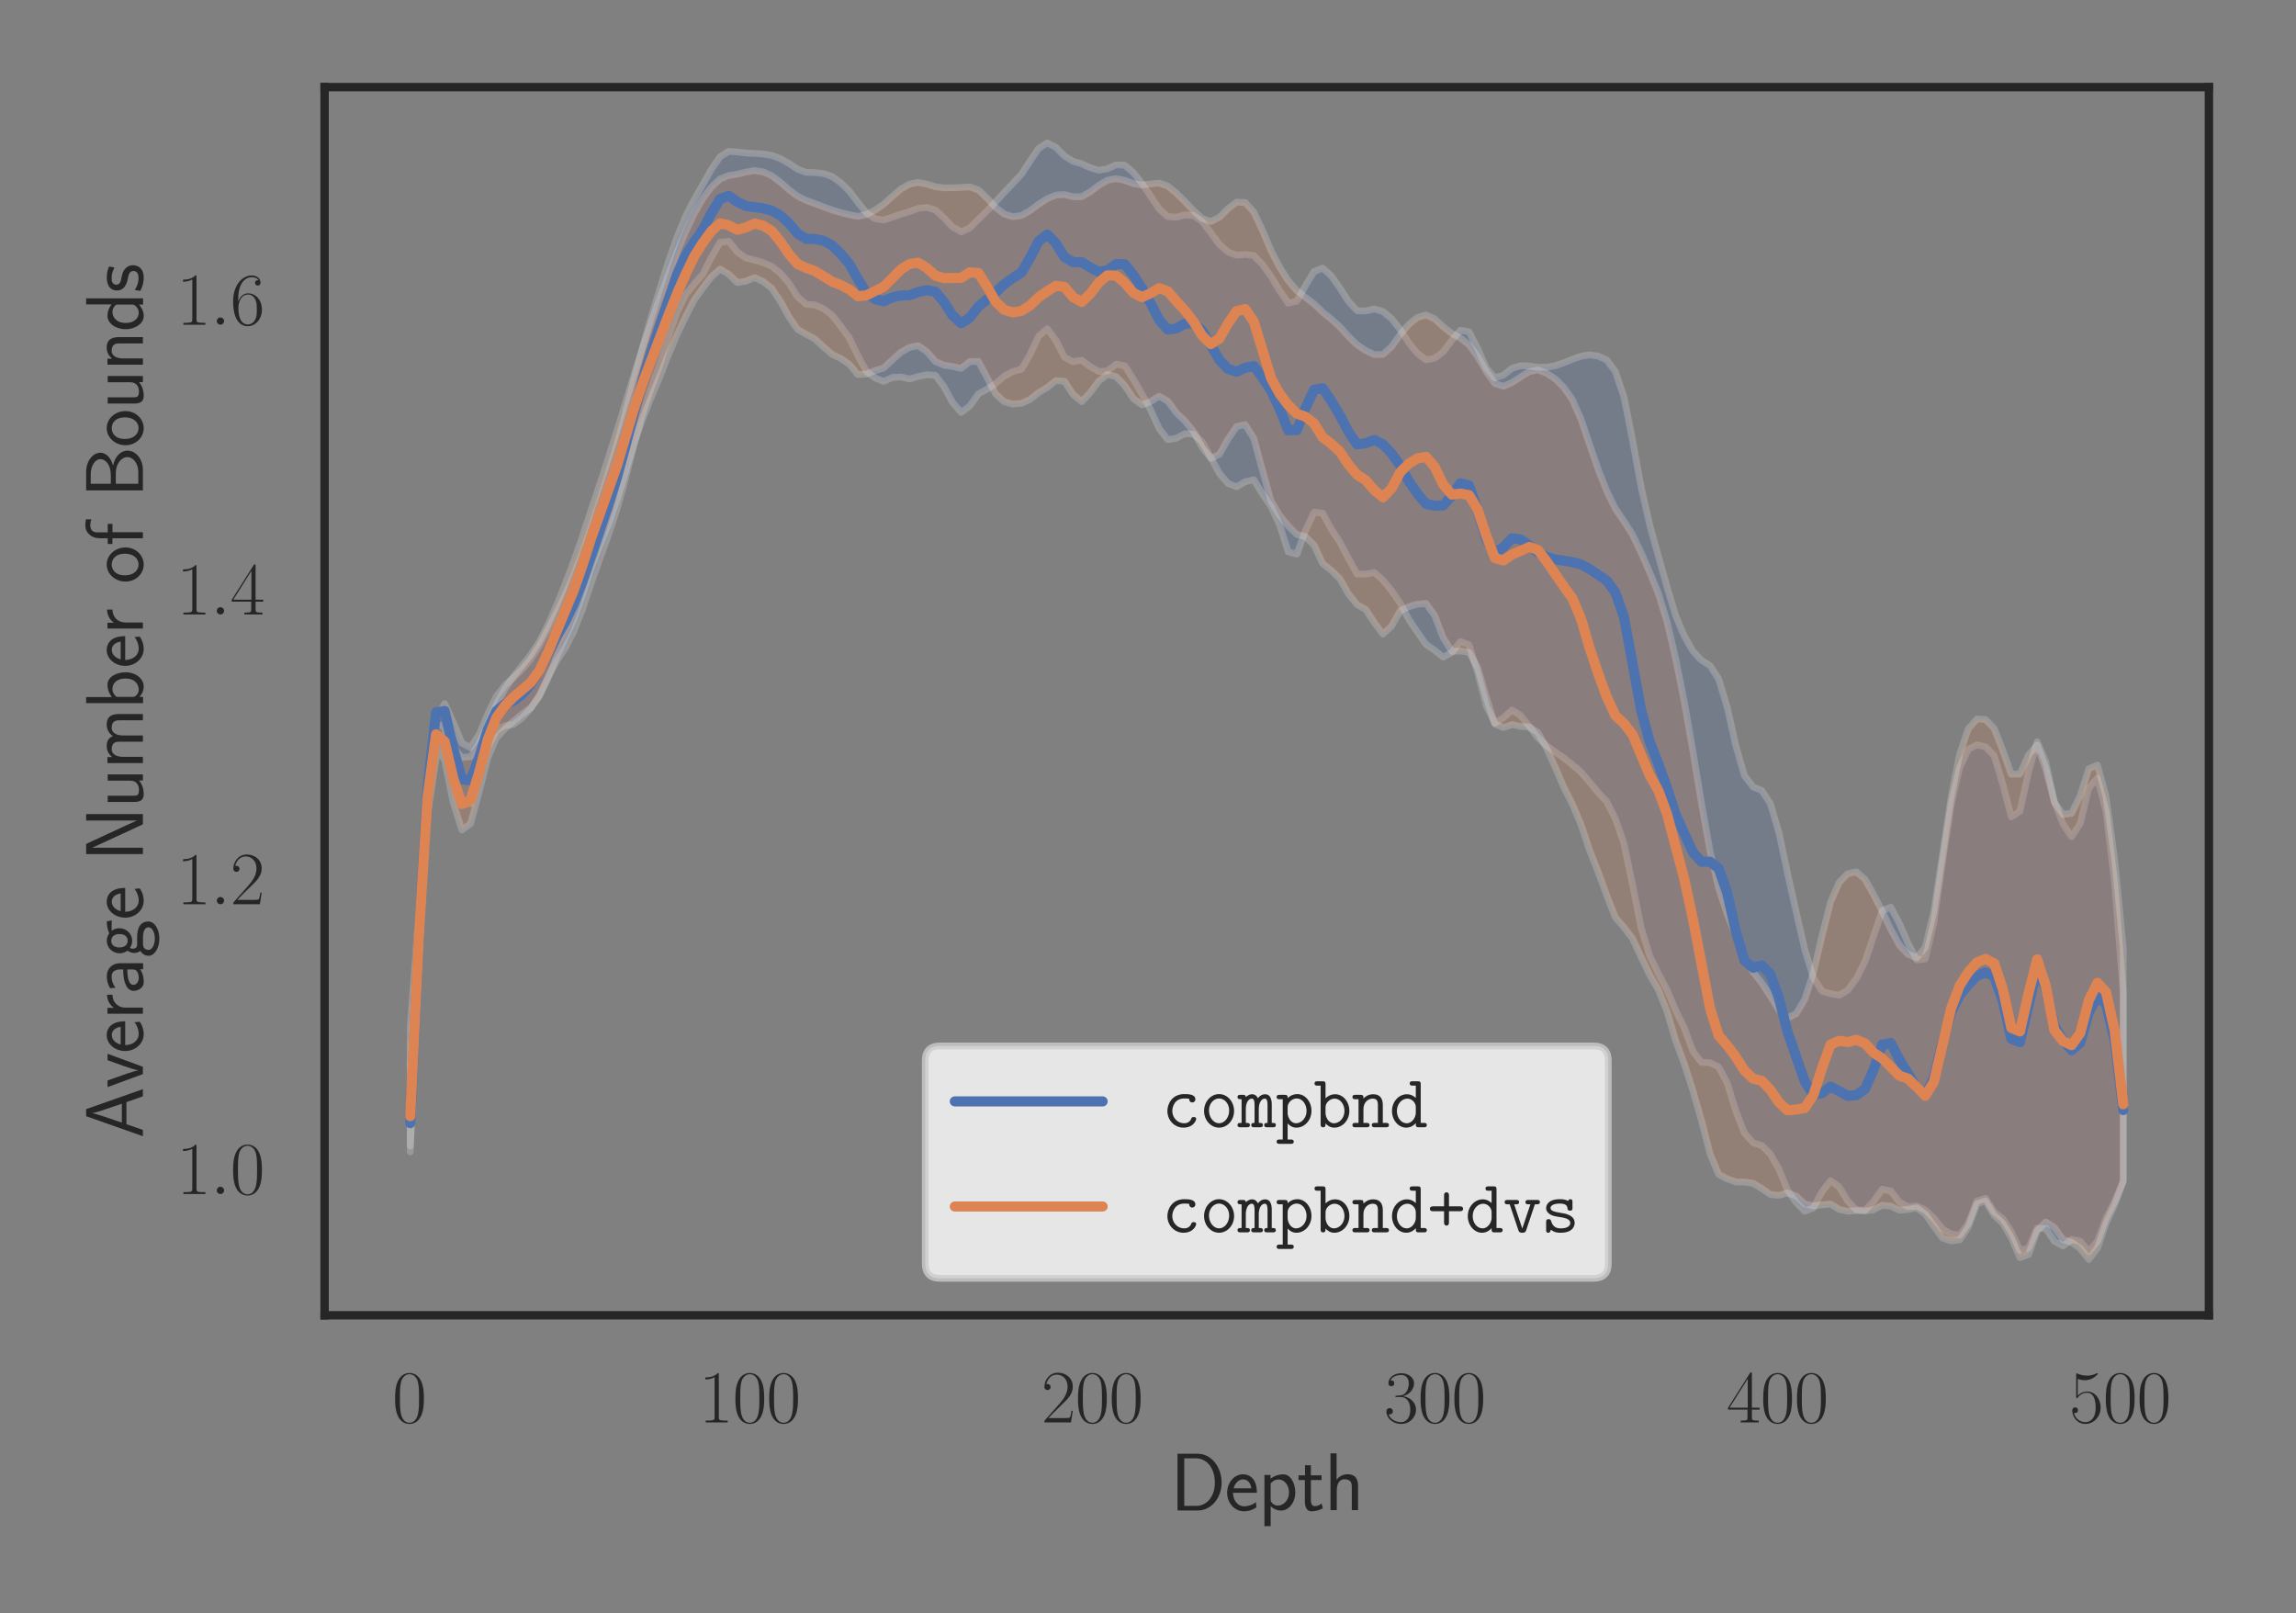 <?xml version="1.0" encoding="utf-8" standalone="no"?>
<!DOCTYPE svg PUBLIC "-//W3C//DTD SVG 1.1//EN"
  "http://www.w3.org/Graphics/SVG/1.1/DTD/svg11.dtd">
<svg xmlns:xlink="http://www.w3.org/1999/xlink" width="512.448pt" height="360pt" viewBox="0 0 512.448 360" xmlns="http://www.w3.org/2000/svg" version="1.1">
 <rect x="0" y="0" width="512.448" height="360" fill="#808080" stroke="none"/>
 <defs>
  <style type="text/css">*{stroke-linejoin: round; stroke-linecap: butt}</style>
 </defs>
 <g id="figure_1">
  <g id="patch_1">
   <path d="M 0 360 
L 512.448 360 
L 512.448 0 
L 0 0 
L 0 360 
z
" style="fill: none"/>
  </g>
  <g id="axes_1">
   <g id="patch_2">
    <path d="M 72.448 293.507 
L 493.008 293.507 
L 493.008 19.44 
L 72.448 19.44 
L 72.448 293.507 
z
" style="fill: none"/>
   </g>
   <g id="matplotlib.axis_1">
    <g id="xtick_1">
     <g id="text_1">
      <!-- $\mathdefault{0}$ -->
      <g style="fill: #262626" transform="translate(87.541 317.422) scale(0.165 -0.165)">
       <defs>
        <path id="CMR17-30" d="M 2688 2025 
C 2688 2416 2682 3080 2413 3591 
C 2176 4039 1798 4198 1466 4198 
C 1158 4198 768 4058 525 3597 
C 269 3118 243 2524 243 2025 
C 243 1661 250 1106 448 619 
C 723 -39 1216 -128 1466 -128 
C 1760 -128 2208 -7 2470 600 
C 2662 1042 2688 1559 2688 2025 
z
M 1466 -26 
C 1056 -26 813 325 723 812 
C 653 1188 653 1738 653 2096 
C 653 2588 653 2997 736 3387 
C 858 3929 1216 4096 1466 4096 
C 1728 4096 2067 3923 2189 3400 
C 2272 3036 2278 2607 2278 2096 
C 2278 1680 2278 1169 2202 792 
C 2067 95 1690 -26 1466 -26 
z
" transform="scale(0.016)"/>
       </defs>
       <use xlink:href="#CMR17-30" transform="scale(0.996)"/>
      </g>
     </g>
    </g>
    <g id="xtick_2">
     <g id="text_2">
      <!-- $\mathdefault{100}$ -->
      <g style="fill: #262626" transform="translate(155.958 317.422) scale(0.165 -0.165)">
       <defs>
        <path id="CMR17-31" d="M 1702 4058 
C 1702 4192 1696 4192 1606 4192 
C 1357 3916 979 3827 621 3827 
C 602 3827 570 3827 563 3808 
C 557 3795 557 3782 557 3648 
C 755 3648 1088 3686 1344 3839 
L 1344 461 
C 1344 236 1331 160 781 160 
L 589 160 
L 589 0 
C 896 0 1216 0 1523 0 
C 1830 0 2150 0 2458 0 
L 2458 160 
L 2266 160 
C 1715 160 1702 230 1702 458 
L 1702 4058 
z
" transform="scale(0.016)"/>
       </defs>
       <use xlink:href="#CMR17-31" transform="scale(0.996)"/>
       <use xlink:href="#CMR17-30" transform="translate(45.69 0) scale(0.996)"/>
       <use xlink:href="#CMR17-30" transform="translate(91.381 0) scale(0.996)"/>
      </g>
     </g>
    </g>
    <g id="xtick_3">
     <g id="text_3">
      <!-- $\mathdefault{200}$ -->
      <g style="fill: #262626" transform="translate(232.423 317.422) scale(0.165 -0.165)">
       <defs>
        <path id="CMR17-32" d="M 2669 989 
L 2554 989 
C 2490 536 2438 459 2413 420 
C 2381 369 1920 369 1830 369 
L 602 369 
C 832 619 1280 1072 1824 1597 
C 2214 1967 2669 2402 2669 3035 
C 2669 3790 2067 4224 1395 4224 
C 691 4224 262 3604 262 3030 
C 262 2780 448 2748 525 2748 
C 589 2748 781 2787 781 3010 
C 781 3207 614 3264 525 3264 
C 486 3264 448 3258 422 3245 
C 544 3790 915 4058 1306 4058 
C 1862 4058 2227 3617 2227 3035 
C 2227 2479 1901 2000 1536 1584 
L 262 146 
L 262 0 
L 2515 0 
L 2669 989 
z
" transform="scale(0.016)"/>
       </defs>
       <use xlink:href="#CMR17-32" transform="scale(0.996)"/>
       <use xlink:href="#CMR17-30" transform="translate(45.69 0) scale(0.996)"/>
       <use xlink:href="#CMR17-30" transform="translate(91.381 0) scale(0.996)"/>
      </g>
     </g>
    </g>
    <g id="xtick_4">
     <g id="text_4">
      <!-- $\mathdefault{300}$ -->
      <g style="fill: #262626" transform="translate(308.889 317.422) scale(0.165 -0.165)">
       <defs>
        <path id="CMR17-33" d="M 1414 2157 
C 1984 2157 2234 1662 2234 1090 
C 2234 320 1824 25 1453 25 
C 1114 25 563 194 390 693 
C 422 680 454 680 486 680 
C 640 680 755 782 755 948 
C 755 1133 614 1216 486 1216 
C 378 1216 211 1165 211 926 
C 211 335 787 -128 1466 -128 
C 2176 -128 2720 430 2720 1085 
C 2720 1707 2208 2157 1600 2227 
C 2086 2328 2554 2756 2554 3329 
C 2554 3820 2048 4179 1472 4179 
C 890 4179 378 3829 378 3329 
C 378 3110 544 3072 627 3072 
C 762 3072 877 3155 877 3321 
C 877 3486 762 3569 627 3569 
C 602 3569 570 3569 544 3557 
C 730 3959 1235 4032 1459 4032 
C 1683 4032 2106 3925 2106 3320 
C 2106 3143 2080 2828 1862 2550 
C 1670 2304 1453 2304 1242 2284 
C 1210 2284 1062 2269 1037 2269 
C 992 2263 966 2257 966 2208 
C 966 2163 973 2157 1101 2157 
L 1414 2157 
z
" transform="scale(0.016)"/>
       </defs>
       <use xlink:href="#CMR17-33" transform="scale(0.996)"/>
       <use xlink:href="#CMR17-30" transform="translate(45.69 0) scale(0.996)"/>
       <use xlink:href="#CMR17-30" transform="translate(91.381 0) scale(0.996)"/>
      </g>
     </g>
    </g>
    <g id="xtick_5">
     <g id="text_5">
      <!-- $\mathdefault{400}$ -->
      <g style="fill: #262626" transform="translate(385.354 317.422) scale(0.165 -0.165)">
       <defs>
        <path id="CMR17-34" d="M 2150 4122 
C 2150 4256 2144 4256 2029 4256 
L 128 1254 
L 128 1088 
L 1779 1088 
L 1779 457 
C 1779 224 1766 160 1318 160 
L 1197 160 
L 1197 0 
C 1402 0 1747 0 1965 0 
C 2182 0 2528 0 2733 0 
L 2733 160 
L 2611 160 
C 2163 160 2150 224 2150 457 
L 2150 1088 
L 2803 1088 
L 2803 1254 
L 2150 1254 
L 2150 4122 
z
M 1798 3703 
L 1798 1254 
L 256 1254 
L 1798 3703 
z
" transform="scale(0.016)"/>
       </defs>
       <use xlink:href="#CMR17-34" transform="scale(0.996)"/>
       <use xlink:href="#CMR17-30" transform="translate(45.69 0) scale(0.996)"/>
       <use xlink:href="#CMR17-30" transform="translate(91.381 0) scale(0.996)"/>
      </g>
     </g>
    </g>
    <g id="xtick_6">
     <g id="text_6">
      <!-- $\mathdefault{500}$ -->
      <g style="fill: #262626" transform="translate(461.82 317.422) scale(0.165 -0.165)">
       <defs>
        <path id="CMR17-35" d="M 730 3692 
C 794 3666 1056 3584 1325 3584 
C 1920 3584 2246 3911 2432 4100 
C 2432 4157 2432 4192 2394 4192 
C 2387 4192 2374 4192 2323 4163 
C 2099 4058 1837 3973 1517 3973 
C 1325 3973 1037 3999 723 4139 
C 653 4171 640 4171 634 4171 
C 602 4171 595 4164 595 4037 
L 595 2203 
C 595 2089 595 2057 659 2057 
C 691 2057 704 2070 736 2114 
C 941 2401 1222 2522 1542 2522 
C 1766 2522 2246 2382 2246 1289 
C 2246 1085 2246 715 2054 421 
C 1894 159 1645 25 1370 25 
C 947 25 518 320 403 814 
C 429 807 480 795 506 795 
C 589 795 749 840 749 1038 
C 749 1210 627 1280 506 1280 
C 358 1280 262 1190 262 1011 
C 262 454 704 -128 1382 -128 
C 2042 -128 2669 440 2669 1264 
C 2669 2030 2170 2624 1549 2624 
C 1222 2624 947 2503 730 2274 
L 730 3692 
z
" transform="scale(0.016)"/>
       </defs>
       <use xlink:href="#CMR17-35" transform="scale(0.996)"/>
       <use xlink:href="#CMR17-30" transform="translate(45.69 0) scale(0.996)"/>
       <use xlink:href="#CMR17-30" transform="translate(91.381 0) scale(0.996)"/>
      </g>
     </g>
    </g>
    <g id="text_7">
     <!-- Depth -->
     <g style="fill: #262626" transform="translate(261.18 337.072) scale(0.18 -0.18)">
      <defs>
       <path id="CMSS17-44" d="M 570 4416 
L 570 0 
L 2144 0 
C 3194 0 4000 980 4000 2170 
C 4000 3398 3194 4416 2144 4416 
L 570 4416 
z
M 1094 357 
L 1094 4059 
L 2003 4059 
C 2861 4059 3475 3277 3475 2170 
C 3475 1107 2867 357 2003 357 
L 1094 357 
z
" transform="scale(0.016)"/>
       <path id="CMSS17-65" d="M 2502 1377 
C 2502 1590 2490 2003 2285 2345 
C 2061 2713 1696 2816 1421 2816 
C 755 2816 192 2188 192 1375 
C 192 582 774 -64 1510 -64 
C 1798 -64 2150 19 2470 248 
C 2470 274 2458 414 2451 420 
C 2451 433 2432 630 2432 656 
C 2125 407 1773 325 1517 325 
C 1107 325 666 667 646 1377 
L 2502 1377 
z
M 698 1728 
C 781 2084 1062 2421 1421 2421 
C 1517 2421 1965 2421 2080 1728 
L 698 1728 
z
" transform="scale(0.016)"/>
       <path id="CMSS17-70" d="M 966 333 
C 1178 129 1466 -5 1773 -5 
C 2368 -5 2880 603 2880 1412 
C 2880 2159 2496 2816 1946 2816 
C 1626 2816 1242 2702 954 2472 
L 954 2765 
L 480 2765 
L 480 -1216 
L 966 -1216 
L 966 333 
z
M 966 2100 
C 1018 2176 1235 2415 1587 2415 
C 2035 2415 2394 1960 2394 1412 
C 2394 787 1958 384 1530 384 
C 1402 384 1267 415 1139 523 
C 966 674 966 768 966 857 
L 966 2100 
z
" transform="scale(0.016)"/>
       <path id="CMSS17-74" d="M 1069 2368 
L 1901 2368 
L 1901 2737 
L 1069 2737 
L 1069 3520 
L 614 3520 
L 614 2737 
L 109 2737 
L 109 2368 
L 602 2368 
L 602 749 
C 602 384 685 -64 1107 -64 
C 1427 -64 1722 25 2003 172 
L 1901 548 
C 1747 414 1562 337 1363 337 
C 1082 337 1069 696 1069 856 
L 1069 2368 
z
" transform="scale(0.016)"/>
       <path id="CMSS17-68" d="M 2618 1891 
C 2618 2292 2522 2820 1798 2820 
C 1395 2820 1133 2623 947 2407 
L 947 4448 
L 474 4448 
L 474 32 
L 960 32 
L 960 1573 
C 960 1973 1114 2432 1549 2432 
C 2112 2432 2131 2056 2131 1839 
L 2131 32 
L 2618 32 
L 2618 1891 
z
" transform="scale(0.016)"/>
      </defs>
      <use xlink:href="#CMSS17-44" transform="scale(0.996)"/>
      <use xlink:href="#CMSS17-65" transform="translate(67.543 0) scale(0.996)"/>
      <use xlink:href="#CMSS17-70" transform="translate(109.182 0) scale(0.996)"/>
      <use xlink:href="#CMSS17-74" transform="translate(157.387 0) scale(0.996)"/>
      <use xlink:href="#CMSS17-68" transform="translate(191.218 0) scale(0.996)"/>
     </g>
    </g>
   </g>
   <g id="matplotlib.axis_2">
    <g id="ytick_1">
     <g id="text_8">
      <!-- $\mathdefault{1.0}$ -->
      <g style="fill: #262626" transform="translate(39.381 266.449) scale(0.165 -0.165)">
       <defs>
        <path id="CMMI12-3a" d="M 1178 307 
C 1178 492 1024 619 870 619 
C 685 619 557 466 557 313 
C 557 128 710 0 864 0 
C 1050 0 1178 153 1178 307 
z
" transform="scale(0.016)"/>
       </defs>
       <use xlink:href="#CMR17-31" transform="scale(0.996)"/>
       <use xlink:href="#CMMI12-3a" transform="translate(45.69 0) scale(0.996)"/>
       <use xlink:href="#CMR17-30" transform="translate(72.788 0) scale(0.996)"/>
      </g>
     </g>
    </g>
    <g id="ytick_2">
     <g id="text_9">
      <!-- $\mathdefault{1.2}$ -->
      <g style="fill: #262626" transform="translate(39.381 201.786) scale(0.165 -0.165)">
       <use xlink:href="#CMR17-31" transform="scale(0.996)"/>
       <use xlink:href="#CMMI12-3a" transform="translate(45.69 0) scale(0.996)"/>
       <use xlink:href="#CMR17-32" transform="translate(72.788 0) scale(0.996)"/>
      </g>
     </g>
    </g>
    <g id="ytick_3">
     <g id="text_10">
      <!-- $\mathdefault{1.4}$ -->
      <g style="fill: #262626" transform="translate(39.381 137.123) scale(0.165 -0.165)">
       <use xlink:href="#CMR17-31" transform="scale(0.996)"/>
       <use xlink:href="#CMMI12-3a" transform="translate(45.69 0) scale(0.996)"/>
       <use xlink:href="#CMR17-34" transform="translate(72.788 0) scale(0.996)"/>
      </g>
     </g>
    </g>
    <g id="ytick_4">
     <g id="text_11">
      <!-- $\mathdefault{1.6}$ -->
      <g style="fill: #262626" transform="translate(39.381 72.461) scale(0.165 -0.165)">
       <defs>
        <path id="CMR17-36" d="M 678 2176 
C 678 3690 1395 4032 1811 4032 
C 1946 4032 2272 4009 2400 3776 
C 2298 3776 2106 3776 2106 3553 
C 2106 3381 2246 3323 2336 3323 
C 2394 3323 2566 3348 2566 3560 
C 2566 3954 2246 4179 1805 4179 
C 1043 4179 243 3390 243 1984 
C 243 253 966 -128 1478 -128 
C 2099 -128 2688 427 2688 1283 
C 2688 2081 2170 2662 1517 2662 
C 1126 2662 838 2407 678 1960 
L 678 2176 
z
M 1478 25 
C 691 25 691 1200 691 1436 
C 691 1896 909 2560 1504 2560 
C 1613 2560 1926 2560 2138 2120 
C 2253 1870 2253 1609 2253 1289 
C 2253 944 2253 690 2118 434 
C 1978 171 1773 25 1478 25 
z
" transform="scale(0.016)"/>
       </defs>
       <use xlink:href="#CMR17-31" transform="scale(0.996)"/>
       <use xlink:href="#CMMI12-3a" transform="translate(45.69 0) scale(0.996)"/>
       <use xlink:href="#CMR17-36" transform="translate(72.788 0) scale(0.996)"/>
      </g>
     </g>
    </g>
    <g id="text_12">
     <!-- Average Number of Bounds -->
     <g style="fill: #262626" transform="translate(31.893 254.023) rotate(-90) scale(0.18 -0.18)">
      <defs>
       <path id="CMSS17-41" d="M 2272 4416 
L 1722 4416 
L 166 0 
L 653 0 
L 1101 1280 
L 2816 1280 
L 3270 0 
L 3827 0 
L 2272 4416 
z
M 2694 1637 
L 1222 1637 
C 1530 2528 1914 3638 1958 3925 
L 1965 3925 
C 2010 3663 2138 3281 2246 2956 
L 2694 1637 
z
" transform="scale(0.016)"/>
       <path id="CMSS17-76" d="M 2675 2752 
L 2176 2752 
L 1747 1556 
C 1613 1165 1421 627 1389 352 
L 1382 352 
C 1370 468 1318 634 1286 749 
C 1248 890 1197 1056 1158 1172 
L 595 2752 
L 83 2752 
L 1094 0 
L 1664 0 
L 2675 2752 
z
" transform="scale(0.016)"/>
       <path id="CMSS17-72" d="M 954 1363 
C 954 1965 1395 2368 1958 2368 
L 1958 2789 
C 1549 2789 1165 2585 934 2253 
L 934 2758 
L 480 2758 
L 480 0 
L 954 0 
L 954 1363 
z
" transform="scale(0.016)"/>
       <path id="CMSS17-61" d="M 2406 1791 
C 2406 2392 1978 2808 1402 2808 
C 1120 2808 813 2757 461 2553 
L 499 2135 
C 659 2248 934 2432 1395 2432 
C 1722 2432 1920 2180 1920 1782 
L 1920 1536 
C 896 1536 256 1238 256 726 
C 256 461 416 -64 947 -64 
C 1043 -64 1562 -64 1933 217 
L 1933 -19 
L 2406 -19 
L 2406 1791 
z
M 1920 816 
C 1920 701 1920 548 1728 434 
C 1562 325 1350 325 1261 325 
C 941 325 723 511 723 744 
C 723 1211 1722 1211 1920 1211 
L 1920 816 
z
" transform="scale(0.016)"/>
       <path id="CMSS17-67" d="M 2848 2808 
C 2483 2808 2170 2738 1914 2617 
C 1702 2777 1485 2808 1338 2808 
C 781 2808 358 2349 358 1814 
C 358 1468 550 1207 563 1195 
C 448 1035 384 863 384 672 
C 384 448 474 289 544 200 
C 211 -3 166 -314 166 -435 
C 166 -898 749 -1280 1498 -1280 
C 2253 -1280 2835 -898 2835 -428 
C 2835 448 1856 448 1587 448 
L 1069 448 
C 973 448 717 448 717 791 
C 717 921 774 1004 781 1010 
C 877 940 1075 832 1338 832 
C 1869 832 2310 1278 2310 1827 
C 2310 2132 2170 2355 2112 2432 
L 2131 2432 
C 2150 2432 2419 2432 2515 2432 
C 2720 2432 2739 2429 2918 2419 
L 2848 2808 
z
M 1338 1182 
C 1120 1182 813 1315 813 1823 
C 813 2375 1165 2464 1331 2464 
C 1549 2464 1856 2331 1856 1823 
C 1856 1271 1504 1182 1338 1182 
z
M 1581 -10 
C 1734 -10 2381 -10 2381 -442 
C 2381 -714 1984 -929 1504 -929 
C 1018 -929 621 -720 621 -435 
C 621 -403 621 -10 1062 -10 
L 1581 -10 
z
" transform="scale(0.016)"/>
       <path id="CMSS17-4e" d="M 1466 4180 
L 1350 4416 
L 563 4416 
L 563 0 
L 1062 0 
L 1062 3926 
L 1069 3932 
C 1114 3817 1139 3760 1402 3194 
L 2771 236 
L 2886 0 
L 3674 0 
L 3674 4416 
L 3174 4416 
L 3174 490 
L 3168 483 
C 3123 598 3098 655 2835 1221 
L 1466 4180 
z
" transform="scale(0.016)"/>
       <path id="CMSS17-75" d="M 2618 2739 
L 2131 2739 
L 2131 972 
C 2131 498 1786 306 1421 306 
C 998 306 960 447 960 709 
L 960 2739 
L 474 2739 
L 474 678 
C 474 179 646 -64 1088 -64 
C 1306 -64 1798 -13 2144 306 
L 2144 0 
L 2618 0 
L 2618 2739 
z
" transform="scale(0.016)"/>
       <path id="CMSS17-6d" d="M 4288 1877 
C 4288 2308 4179 2816 3462 2816 
C 2982 2816 2694 2516 2566 2331 
C 2451 2670 2182 2816 1798 2816 
C 1363 2816 1088 2568 941 2389 
L 941 2758 
L 474 2758 
L 474 0 
L 960 0 
L 960 1559 
C 960 1939 1101 2428 1555 2428 
C 2138 2428 2138 2016 2138 1829 
L 2138 0 
L 2624 0 
L 2624 1559 
C 2624 1939 2765 2428 3219 2428 
C 3802 2428 3802 2016 3802 1829 
L 3802 0 
L 4288 0 
L 4288 1877 
z
" transform="scale(0.016)"/>
       <path id="CMSS17-62" d="M 954 4416 
L 480 4416 
L 480 -13 
L 966 -13 
L 966 274 
C 1210 38 1504 -64 1766 -64 
C 2381 -64 2880 549 2880 1352 
C 2880 2086 2496 2756 1926 2756 
C 1523 2756 1165 2591 954 2419 
L 954 4416 
z
M 966 2046 
C 1107 2222 1306 2368 1587 2368 
C 1965 2368 2394 2097 2394 1352 
C 2394 558 1882 325 1530 325 
C 1402 325 1267 356 1139 464 
C 966 615 966 709 966 797 
L 966 2046 
z
" transform="scale(0.016)"/>
       <path id="CMSS17-6f" d="M 2829 1356 
C 2829 2176 2221 2816 1504 2816 
C 768 2816 173 2157 173 1356 
C 173 544 787 -64 1498 -64 
C 2227 -64 2829 563 2829 1356 
z
M 1504 337 
C 1050 337 659 709 659 1408 
C 659 2151 1114 2427 1498 2427 
C 1914 2427 2342 2126 2342 1408 
C 2342 683 1926 337 1504 337 
z
" transform="scale(0.016)"/>
       <path id="CMSS17-66" d="M 1075 2368 
L 1722 2368 
L 1722 2737 
L 1062 2737 
L 1062 3559 
C 1062 4014 1408 4092 1606 4092 
C 1670 4092 1850 4092 2080 4009 
L 2080 4429 
C 1933 4461 1754 4480 1613 4480 
C 1018 4480 602 3993 602 3359 
L 602 2737 
L 160 2737 
L 160 2368 
L 602 2368 
L 602 0 
L 1075 0 
L 1075 2368 
z
" transform="scale(0.016)"/>
       <path id="CMSS17-42" d="M 570 4416 
L 570 0 
L 2163 0 
C 3034 0 3667 574 3667 1200 
C 3667 1685 3251 2176 2502 2317 
C 3334 2558 3501 3040 3501 3313 
C 3501 3883 2874 4416 1997 4416 
L 570 4416 
z
M 1088 2496 
L 1088 4059 
L 1824 4059 
C 2483 4059 3002 3724 3002 3306 
C 3002 2926 2592 2496 1766 2496 
L 1088 2496 
z
M 1088 357 
L 1088 2107 
L 1939 2107 
C 2630 2107 3162 1679 3162 1206 
C 3162 772 2694 357 1984 357 
L 1088 357 
z
" transform="scale(0.016)"/>
       <path id="CMSS17-6e" d="M 2618 1877 
C 2618 2283 2522 2816 1798 2816 
C 1389 2816 1120 2606 941 2389 
L 941 2758 
L 474 2758 
L 474 0 
L 960 0 
L 960 1559 
C 960 1964 1114 2428 1549 2428 
C 2112 2428 2131 2048 2131 1829 
L 2131 0 
L 2618 0 
L 2618 1877 
z
" transform="scale(0.016)"/>
       <path id="CMSS17-64" d="M 2611 4416 
L 2138 4416 
L 2138 2438 
C 1939 2603 1613 2756 1254 2756 
C 672 2756 211 2131 211 1347 
C 211 562 666 -64 1235 -64 
C 1677 -64 1971 172 2125 306 
L 2125 -13 
L 2611 -13 
L 2611 4416 
z
M 2125 836 
C 2125 747 2125 653 1926 482 
C 1798 375 1645 325 1498 325 
C 1152 325 698 576 698 1340 
C 698 2134 1210 2368 1562 2368 
C 1798 2368 1990 2254 2125 2065 
L 2125 836 
z
" transform="scale(0.016)"/>
       <path id="CMSS17-73" d="M 2061 2627 
C 1683 2807 1389 2807 1197 2807 
C 742 2807 198 2648 198 2003 
C 198 1359 902 1218 1094 1179 
C 1389 1122 1715 1058 1715 740 
C 1715 337 1254 337 1171 337 
C 915 337 563 407 243 638 
L 166 210 
C 531 0 883 -64 1178 -64 
C 1965 -64 2163 416 2163 781 
C 2163 1094 1984 1305 1862 1401 
C 1651 1568 1574 1587 1050 1696 
C 960 1709 646 1779 646 2066 
C 646 2432 1050 2432 1139 2432 
C 1555 2432 1811 2303 1984 2208 
L 2061 2627 
z
" transform="scale(0.016)"/>
      </defs>
      <use xlink:href="#CMSS17-41" transform="scale(0.996)"/>
      <use xlink:href="#CMSS17-76" transform="translate(62.218 0) scale(0.996)"/>
      <use xlink:href="#CMSS17-65" transform="translate(105.218 0) scale(0.996)"/>
      <use xlink:href="#CMSS17-72" transform="translate(146.857 0) scale(0.996)"/>
      <use xlink:href="#CMSS17-61" transform="translate(178.767 0) scale(0.996)"/>
      <use xlink:href="#CMSS17-67" transform="translate(223.689 0) scale(0.996)"/>
      <use xlink:href="#CMSS17-65" transform="translate(270.532 0) scale(0.996)"/>
      <use xlink:href="#CMSS17-4e" transform="translate(343.4 0) scale(0.996)"/>
      <use xlink:href="#CMSS17-75" transform="translate(409.462 0) scale(0.996)"/>
      <use xlink:href="#CMSS17-6d" transform="translate(457.667 0) scale(0.996)"/>
      <use xlink:href="#CMSS17-62" transform="translate(531.896 0) scale(0.996)"/>
      <use xlink:href="#CMSS17-65" transform="translate(582.703 0) scale(0.996)"/>
      <use xlink:href="#CMSS17-72" transform="translate(624.342 0) scale(0.996)"/>
      <use xlink:href="#CMSS17-6f" transform="translate(687.481 0) scale(0.996)"/>
      <use xlink:href="#CMSS17-66" transform="translate(734.324 0) scale(0.996)"/>
      <use xlink:href="#CMSS17-42" transform="translate(794.18 0) scale(0.996)"/>
      <use xlink:href="#CMSS17-6f" transform="translate(856.518 0) scale(0.996)"/>
      <use xlink:href="#CMSS17-75" transform="translate(903.362 0) scale(0.996)"/>
      <use xlink:href="#CMSS17-6e" transform="translate(951.567 0) scale(0.996)"/>
      <use xlink:href="#CMSS17-64" transform="translate(999.772 0) scale(0.996)"/>
      <use xlink:href="#CMSS17-73" transform="translate(1047.977 0) scale(0.996)"/>
     </g>
    </g>
   </g>
   <g id="PolyCollection_1">
    <defs>
     <path id="m496b01f495" d="M 91.564 -122.247 
L 91.564 -102.957 
L 93.486 -146.203 
L 95.407 -181.097 
L 97.328 -198.544 
L 99.249 -197.705 
L 101.171 -187.67 
L 103.092 -180.424 
L 105.013 -180.733 
L 106.934 -186.615 
L 108.856 -193.261 
L 110.777 -197.086 
L 112.698 -198.071 
L 114.619 -198.354 
L 116.541 -199.783 
L 118.462 -201.917 
L 120.383 -204.905 
L 122.304 -208.881 
L 124.226 -212.47 
L 126.147 -215.36 
L 128.068 -219.14 
L 129.989 -224.028 
L 131.911 -229.728 
L 133.832 -235.201 
L 135.753 -240.47 
L 137.674 -246.287 
L 139.595 -253.159 
L 141.517 -260.737 
L 143.438 -267.739 
L 145.359 -273.49 
L 147.28 -278.855 
L 149.202 -284.963 
L 151.123 -290.302 
L 153.044 -294.254 
L 154.965 -296.665 
L 156.887 -298.866 
L 158.808 -302.653 
L 160.729 -305.956 
L 162.65 -306.143 
L 164.572 -303.773 
L 166.493 -302.438 
L 168.414 -301.973 
L 170.335 -301.387 
L 172.257 -300.572 
L 174.178 -299.06 
L 176.099 -296.805 
L 178.02 -293.764 
L 179.942 -292.112 
L 181.863 -291.935 
L 183.784 -291.133 
L 185.705 -289.668 
L 187.627 -287.242 
L 189.548 -284.61 
L 191.469 -280.609 
L 193.39 -277.114 
L 195.311 -275.67 
L 197.233 -274.883 
L 199.154 -275.77 
L 201.075 -275.873 
L 202.996 -275.429 
L 204.918 -275.985 
L 206.839 -276.379 
L 208.76 -276.26 
L 210.681 -273.748 
L 212.603 -270.204 
L 214.524 -267.965 
L 216.445 -269.405 
L 218.366 -272.096 
L 220.288 -273.149 
L 222.209 -274.397 
L 224.13 -276.065 
L 226.051 -277.082 
L 227.973 -277.602 
L 229.894 -280.893 
L 231.815 -285 
L 233.736 -286.653 
L 235.658 -284.088 
L 237.579 -280.277 
L 239.5 -279.281 
L 241.421 -279.621 
L 243.343 -278.196 
L 245.264 -277.086 
L 247.185 -277.244 
L 249.106 -278.724 
L 251.027 -278.396 
L 252.949 -275.393 
L 254.87 -272.079 
L 256.791 -268.588 
L 258.712 -264.372 
L 260.634 -261.889 
L 262.555 -262.195 
L 264.476 -263.255 
L 266.397 -263.115 
L 268.319 -261.404 
L 270.24 -257.956 
L 272.161 -254.357 
L 274.082 -252.134 
L 276.004 -251.381 
L 277.925 -252.505 
L 279.846 -252.934 
L 281.767 -249.773 
L 283.689 -246.975 
L 285.61 -242.863 
L 287.531 -236.855 
L 289.452 -236.348 
L 291.374 -241.615 
L 293.295 -245.681 
L 295.216 -245.475 
L 297.137 -241.936 
L 299.059 -239.006 
L 300.98 -235.373 
L 302.901 -231.901 
L 304.822 -231.889 
L 306.743 -232.253 
L 308.665 -230.552 
L 310.586 -228.2 
L 312.507 -225.422 
L 314.428 -221.791 
L 316.35 -218.964 
L 318.271 -216.217 
L 320.192 -214.897 
L 322.113 -213.367 
L 324.035 -214.403 
L 325.956 -216.826 
L 327.877 -216.099 
L 329.798 -209.915 
L 331.72 -202.518 
L 333.641 -198.606 
L 335.562 -199.834 
L 337.483 -201.55 
L 339.405 -200.338 
L 341.326 -197.905 
L 343.247 -195.392 
L 345.168 -193.61 
L 347.09 -192.213 
L 349.011 -190.876 
L 350.932 -189.365 
L 352.853 -187.717 
L 354.775 -185.466 
L 356.696 -183.168 
L 358.617 -181.098 
L 360.538 -177.33 
L 362.459 -171.729 
L 364.381 -162.494 
L 366.302 -152.915 
L 368.223 -146.664 
L 370.144 -142.747 
L 372.066 -139.129 
L 373.987 -134.548 
L 375.908 -130.648 
L 377.829 -125.453 
L 379.751 -122.93 
L 381.672 -122.866 
L 383.593 -121.883 
L 385.514 -118.271 
L 387.436 -112.066 
L 389.357 -107.138 
L 391.278 -105.007 
L 393.199 -104.388 
L 395.121 -102.471 
L 397.042 -99.103 
L 398.963 -94.418 
L 400.884 -91.685 
L 402.806 -89.707 
L 404.727 -90.467 
L 406.648 -94.059 
L 408.569 -96.539 
L 410.491 -95.132 
L 412.412 -91.97 
L 414.333 -90.035 
L 416.254 -89.919 
L 418.175 -91.92 
L 420.097 -94.629 
L 422.018 -94.245 
L 423.939 -91.727 
L 425.86 -90.724 
L 427.782 -90.878 
L 429.703 -89.979 
L 431.624 -88.141 
L 433.545 -85.776 
L 435.467 -84.611 
L 437.388 -84.385 
L 439.309 -87.004 
L 441.23 -91.989 
L 443.152 -92.596 
L 445.073 -89.539 
L 446.994 -88.045 
L 448.915 -85.121 
L 450.837 -80.95 
L 452.758 -81.503 
L 454.679 -85.872 
L 456.6 -85.867 
L 458.522 -83.017 
L 460.443 -81.964 
L 462.364 -83.403 
L 464.285 -83.001 
L 466.207 -80.759 
L 468.128 -83.002 
L 470.049 -88.144 
L 471.97 -91.843 
L 473.891 -96.529 
L 473.891 -138.364 
L 473.891 -138.364 
L 471.97 -162.867 
L 470.049 -179.007 
L 468.128 -186.345 
L 466.207 -184.164 
L 464.285 -176.219 
L 462.364 -173.278 
L 460.443 -176.122 
L 458.522 -181.113 
L 456.6 -189.963 
L 454.679 -194.477 
L 452.758 -187.796 
L 450.837 -178.977 
L 448.915 -177.724 
L 446.994 -185.03 
L 445.073 -191.363 
L 443.152 -193.344 
L 441.23 -193.78 
L 439.309 -192.79 
L 437.388 -188.745 
L 435.467 -180.339 
L 433.545 -167.659 
L 431.624 -154.151 
L 429.703 -146.007 
L 427.782 -145.795 
L 425.86 -149.531 
L 423.939 -153.893 
L 422.018 -157.54 
L 420.097 -156.799 
L 418.175 -151.089 
L 416.254 -145.411 
L 414.333 -141.632 
L 412.412 -139.029 
L 410.491 -137.909 
L 408.569 -138.252 
L 406.648 -138.82 
L 404.727 -141.841 
L 402.806 -148.146 
L 400.884 -156.529 
L 398.963 -165.134 
L 397.042 -174.197 
L 395.121 -180.687 
L 393.199 -183.623 
L 391.278 -184.396 
L 389.357 -186.879 
L 387.436 -193.525 
L 385.514 -202.111 
L 383.593 -208.489 
L 381.672 -211.46 
L 379.751 -212.66 
L 377.829 -214.725 
L 375.908 -218.085 
L 373.987 -222.615 
L 372.066 -229.065 
L 370.144 -235.871 
L 368.223 -242.784 
L 366.302 -251.202 
L 364.381 -261.733 
L 362.459 -271.38 
L 360.538 -277.085 
L 358.617 -279.673 
L 356.696 -280.542 
L 354.775 -280.813 
L 352.853 -280.492 
L 350.932 -279.819 
L 349.011 -279.045 
L 347.09 -278.365 
L 345.168 -278.052 
L 343.247 -278.032 
L 341.326 -278.322 
L 339.405 -278.396 
L 337.483 -277.808 
L 335.562 -276.299 
L 333.641 -275.649 
L 331.72 -277.879 
L 329.798 -282.252 
L 327.877 -285.948 
L 325.956 -286.303 
L 324.035 -284.06 
L 322.113 -281.474 
L 320.192 -280.063 
L 318.271 -279.7 
L 316.35 -281.146 
L 314.428 -283.52 
L 312.507 -286.473 
L 310.586 -288.891 
L 308.665 -290.481 
L 306.743 -291.049 
L 304.822 -290.613 
L 302.901 -290.65 
L 300.98 -292.714 
L 299.059 -295.715 
L 297.137 -298.418 
L 295.216 -300.162 
L 293.295 -299.422 
L 291.374 -296.265 
L 289.452 -292.805 
L 287.531 -292.334 
L 285.61 -295.151 
L 283.689 -298.323 
L 281.767 -300.979 
L 279.846 -302.981 
L 277.925 -303.222 
L 276.004 -303.059 
L 274.082 -303.756 
L 272.161 -305.469 
L 270.24 -308.079 
L 268.319 -310.558 
L 266.397 -311.905 
L 264.476 -312.044 
L 262.555 -311.53 
L 260.634 -311.645 
L 258.712 -313.376 
L 256.791 -316.239 
L 254.87 -319.068 
L 252.949 -321.502 
L 251.027 -323.138 
L 249.106 -323.215 
L 247.185 -322.347 
L 245.264 -322.002 
L 243.343 -322.563 
L 241.421 -323.444 
L 239.5 -323.997 
L 237.579 -325.193 
L 235.658 -327.123 
L 233.736 -328.102 
L 231.815 -326.888 
L 229.894 -324.04 
L 227.973 -321.105 
L 226.051 -319.06 
L 224.13 -317.052 
L 222.209 -314.932 
L 220.288 -312.923 
L 218.366 -311.047 
L 216.445 -309.116 
L 214.524 -308.279 
L 212.603 -309.346 
L 210.681 -311.38 
L 208.76 -313.137 
L 206.839 -313.719 
L 204.918 -313.488 
L 202.996 -312.793 
L 201.075 -312.218 
L 199.154 -311.536 
L 197.233 -310.876 
L 195.311 -311.206 
L 193.39 -312.49 
L 191.469 -314.849 
L 189.548 -317.375 
L 187.627 -319.251 
L 185.705 -320.617 
L 183.784 -321.298 
L 181.863 -321.493 
L 179.942 -321.532 
L 178.02 -322.238 
L 176.099 -323.522 
L 174.178 -324.613 
L 172.257 -325.312 
L 170.335 -325.631 
L 168.414 -325.768 
L 166.493 -325.851 
L 164.572 -326.091 
L 162.65 -326.229 
L 160.729 -325.021 
L 158.808 -322.273 
L 156.887 -318.858 
L 154.965 -315.497 
L 153.044 -311.751 
L 151.123 -307.149 
L 149.202 -301.667 
L 147.28 -295.559 
L 145.359 -289.287 
L 143.438 -282.602 
L 141.517 -275.332 
L 139.595 -267.834 
L 137.674 -260.683 
L 135.753 -254.114 
L 133.832 -248.012 
L 131.911 -242.144 
L 129.989 -236.512 
L 128.068 -231.461 
L 126.147 -227.104 
L 124.226 -223.292 
L 122.304 -219.521 
L 120.383 -215.902 
L 118.462 -212.922 
L 116.541 -210.616 
L 114.619 -208.779 
L 112.698 -207.091 
L 110.777 -204.6 
L 108.856 -200.684 
L 106.934 -196.103 
L 105.013 -193.183 
L 103.092 -194.169 
L 101.171 -198.829 
L 99.249 -202.974 
L 97.328 -199.573 
L 95.407 -183.661 
L 93.486 -155.957 
L 91.564 -122.247 
z
" style="stroke: #ffffff; stroke-opacity: 0.2; stroke-width: 1.5"/>
    </defs>
    <g clip-path="url(#pfe8e8c898b)">
     <use xlink:href="#m496b01f495" x="0" y="360" style="fill: #4c72b0; fill-opacity: 0.2; stroke: #ffffff; stroke-opacity: 0.2; stroke-width: 1.5"/>
    </g>
   </g>
   <g id="PolyCollection_2">
    <defs>
     <path id="m9a5bc7bd98" d="M 91.564 -130.81 
L 91.564 -104.268 
L 93.486 -146.299 
L 95.407 -179.281 
L 97.328 -193.407 
L 99.249 -190.334 
L 101.171 -180.827 
L 103.092 -174.796 
L 105.013 -176.195 
L 106.934 -183.227 
L 108.856 -190.826 
L 110.777 -195.306 
L 112.698 -197.369 
L 114.619 -199.092 
L 116.541 -200.663 
L 118.462 -202.067 
L 120.383 -204.594 
L 122.304 -208.667 
L 124.226 -213.365 
L 126.147 -217.619 
L 128.068 -221.826 
L 129.989 -227.184 
L 131.911 -233.248 
L 133.832 -238.238 
L 135.753 -242.892 
L 137.674 -248.436 
L 139.595 -254.706 
L 141.517 -261.12 
L 143.438 -266.553 
L 145.359 -271.36 
L 147.28 -275.962 
L 149.202 -280.855 
L 151.123 -285.39 
L 153.044 -289.379 
L 154.965 -293.086 
L 156.887 -295.77 
L 158.808 -298.275 
L 160.729 -299.969 
L 162.65 -298.793 
L 164.572 -296.932 
L 166.493 -297.258 
L 168.414 -298.053 
L 170.335 -297.158 
L 172.257 -295.672 
L 174.178 -292.762 
L 176.099 -289.282 
L 178.02 -286.485 
L 179.942 -285.402 
L 181.863 -284.372 
L 183.784 -282.594 
L 185.705 -280.939 
L 187.627 -280.019 
L 189.548 -278.704 
L 191.469 -276.414 
L 193.39 -276.541 
L 195.311 -277.294 
L 197.233 -277.88 
L 199.154 -279.66 
L 201.075 -281.404 
L 202.996 -282.467 
L 204.918 -282.876 
L 206.839 -281.548 
L 208.76 -279.328 
L 210.681 -278.517 
L 212.603 -278.219 
L 214.524 -277.782 
L 216.445 -279.317 
L 218.366 -279.341 
L 220.288 -275.799 
L 222.209 -272.092 
L 224.13 -270.35 
L 226.051 -269.835 
L 227.973 -269.999 
L 229.894 -270.864 
L 231.815 -272.383 
L 233.736 -273.541 
L 235.658 -275.06 
L 237.579 -274.925 
L 239.5 -271.97 
L 241.421 -270.384 
L 243.343 -272.387 
L 245.264 -274.971 
L 247.185 -276.434 
L 249.106 -275.95 
L 251.027 -273.965 
L 252.949 -271.067 
L 254.87 -269.641 
L 256.791 -270.398 
L 258.712 -271.583 
L 260.634 -270.486 
L 262.555 -267.879 
L 264.476 -266.048 
L 266.397 -263.699 
L 268.319 -260.164 
L 270.24 -257.708 
L 272.161 -258.619 
L 274.082 -261.997 
L 276.004 -264.815 
L 277.925 -265.237 
L 279.846 -262.161 
L 281.767 -255.045 
L 283.689 -248.183 
L 285.61 -244.981 
L 287.531 -242.613 
L 289.452 -240.735 
L 291.374 -240.246 
L 293.295 -238.331 
L 295.216 -234.239 
L 297.137 -232.714 
L 299.059 -230.836 
L 300.98 -227.453 
L 302.901 -225.067 
L 304.822 -223.994 
L 306.743 -221.047 
L 308.665 -218.487 
L 310.586 -220.273 
L 312.507 -223.679 
L 314.428 -224.602 
L 316.35 -225.165 
L 318.271 -225.337 
L 320.192 -222.678 
L 322.113 -217.673 
L 324.035 -214.658 
L 325.956 -214.741 
L 327.877 -214.413 
L 329.798 -211.052 
L 331.72 -204.454 
L 333.641 -198.456 
L 335.562 -197.629 
L 337.483 -198.316 
L 339.405 -197.884 
L 341.326 -197.785 
L 343.247 -196.537 
L 345.168 -193.11 
L 347.09 -188.823 
L 349.011 -184.348 
L 350.932 -180.594 
L 352.853 -176.046 
L 354.775 -170.285 
L 356.696 -165.446 
L 358.617 -160.158 
L 360.538 -155.273 
L 362.459 -153.064 
L 364.381 -150.53 
L 366.302 -146.396 
L 368.223 -142.42 
L 370.144 -139.106 
L 372.066 -134.303 
L 373.987 -127.79 
L 375.908 -122.609 
L 377.829 -116.687 
L 379.751 -109.979 
L 381.672 -102.532 
L 383.593 -97.944 
L 385.514 -96.936 
L 387.436 -96.24 
L 389.357 -96.229 
L 391.278 -95.952 
L 393.199 -94.773 
L 395.121 -93.465 
L 397.042 -93.249 
L 398.963 -93.793 
L 400.884 -93.113 
L 402.806 -91.341 
L 404.727 -90.891 
L 406.648 -91.132 
L 408.569 -91.323 
L 410.491 -90.125 
L 412.412 -89.694 
L 414.333 -89.847 
L 416.254 -89.755 
L 418.175 -90.05 
L 420.097 -91.062 
L 422.018 -90.846 
L 423.939 -89.938 
L 425.86 -90.117 
L 427.782 -90.501 
L 429.703 -89.092 
L 431.624 -86.348 
L 433.545 -83.744 
L 435.467 -83.099 
L 437.388 -83.301 
L 439.309 -86.202 
L 441.23 -91.381 
L 443.152 -92.016 
L 445.073 -88.806 
L 446.994 -87.045 
L 448.915 -83.779 
L 450.837 -79.346 
L 452.758 -80.048 
L 454.679 -85.377 
L 456.6 -87.304 
L 458.522 -86.095 
L 460.443 -83.387 
L 462.364 -82.78 
L 464.285 -81.389 
L 466.207 -78.951 
L 468.128 -81.449 
L 470.049 -87.036 
L 471.97 -91.173 
L 473.891 -96.282 
L 473.891 -148.463 
L 473.891 -148.463 
L 471.97 -168.239 
L 470.049 -182.257 
L 468.128 -189.259 
L 466.207 -188.439 
L 464.285 -182.433 
L 462.364 -178.498 
L 460.443 -178.247 
L 458.522 -180.931 
L 456.6 -188.408 
L 454.679 -193.736 
L 452.758 -191.56 
L 450.837 -187.258 
L 448.915 -187.246 
L 446.994 -192.563 
L 445.073 -197.479 
L 443.152 -199.448 
L 441.23 -199.541 
L 439.309 -197.385 
L 437.388 -191.766 
L 435.467 -182.09 
L 433.545 -169.231 
L 431.624 -156.646 
L 429.703 -148.608 
L 427.782 -146.258 
L 425.86 -147.026 
L 423.939 -149.083 
L 422.018 -152.604 
L 420.097 -156.603 
L 418.175 -160.374 
L 416.254 -163.79 
L 414.333 -165.432 
L 412.412 -165.031 
L 410.491 -163.102 
L 408.569 -158.725 
L 406.648 -151.142 
L 404.727 -142.94 
L 402.806 -136.983 
L 400.884 -133.779 
L 398.963 -132.828 
L 397.042 -134.595 
L 395.121 -137.717 
L 393.199 -140.66 
L 391.278 -143.075 
L 389.357 -146.503 
L 387.436 -151.047 
L 385.514 -155.999 
L 383.593 -161.765 
L 381.672 -170.032 
L 379.751 -180.791 
L 377.829 -192.454 
L 375.908 -203.497 
L 373.987 -213.038 
L 372.066 -221.247 
L 370.144 -227.535 
L 368.223 -232.236 
L 366.302 -236.645 
L 364.381 -240.663 
L 362.459 -243.694 
L 360.538 -246.491 
L 358.617 -250.408 
L 356.696 -255.301 
L 354.775 -260.859 
L 352.853 -266.512 
L 350.932 -270.836 
L 349.011 -273.584 
L 347.09 -275.455 
L 345.168 -276.736 
L 343.247 -277.43 
L 341.326 -277.083 
L 339.405 -275.902 
L 337.483 -274.647 
L 335.562 -273.813 
L 333.641 -274.41 
L 331.72 -277.076 
L 329.798 -280.446 
L 327.877 -283.069 
L 325.956 -284.556 
L 324.035 -285.574 
L 322.113 -287.074 
L 320.192 -288.848 
L 318.271 -289.715 
L 316.35 -289.158 
L 314.428 -287.595 
L 312.507 -285.33 
L 310.586 -282.647 
L 308.665 -280.92 
L 306.743 -280.876 
L 304.822 -281.778 
L 302.901 -283.051 
L 300.98 -284.918 
L 299.059 -287.037 
L 297.137 -288.798 
L 295.216 -290.345 
L 293.295 -292.182 
L 291.374 -293.639 
L 289.452 -295.125 
L 287.531 -297.372 
L 285.61 -300.355 
L 283.689 -304.083 
L 281.767 -308.632 
L 279.846 -312.676 
L 277.925 -314.816 
L 276.004 -314.89 
L 274.082 -313.433 
L 272.161 -311.522 
L 270.24 -310.567 
L 268.319 -311.233 
L 266.397 -312.99 
L 264.476 -315.009 
L 262.555 -316.912 
L 260.634 -318.482 
L 258.712 -319.149 
L 256.791 -318.96 
L 254.87 -318.721 
L 252.949 -319.037 
L 251.027 -319.748 
L 249.106 -320.142 
L 247.185 -319.792 
L 245.264 -318.66 
L 243.343 -317.199 
L 241.421 -316.106 
L 239.5 -316.098 
L 237.579 -316.589 
L 235.658 -316.467 
L 233.736 -315.655 
L 231.815 -314.443 
L 229.894 -312.992 
L 227.973 -311.92 
L 226.051 -311.639 
L 224.13 -312.233 
L 222.209 -313.701 
L 220.288 -315.799 
L 218.366 -317.622 
L 216.445 -318.295 
L 214.524 -318.173 
L 212.603 -318.102 
L 210.681 -318.073 
L 208.76 -318.323 
L 206.839 -318.936 
L 204.918 -319.294 
L 202.996 -318.913 
L 201.075 -317.815 
L 199.154 -316.18 
L 197.233 -314.452 
L 195.311 -313.101 
L 193.39 -312.121 
L 191.469 -311.72 
L 189.548 -312.092 
L 187.627 -312.581 
L 185.705 -313.141 
L 183.784 -313.845 
L 181.863 -314.565 
L 179.942 -315.267 
L 178.02 -316.208 
L 176.099 -317.659 
L 174.178 -319.337 
L 172.257 -320.779 
L 170.335 -321.645 
L 168.414 -321.945 
L 166.493 -321.604 
L 164.572 -321.129 
L 162.65 -320.82 
L 160.729 -320.064 
L 158.808 -318.295 
L 156.887 -315.702 
L 154.965 -312.392 
L 153.044 -308.324 
L 151.123 -303.737 
L 149.202 -298.741 
L 147.28 -293.467 
L 145.359 -288.042 
L 143.438 -282.371 
L 141.517 -276.374 
L 139.595 -270.072 
L 137.674 -263.778 
L 135.753 -257.701 
L 133.832 -251.892 
L 131.911 -246.129 
L 129.989 -240.31 
L 128.068 -234.777 
L 126.147 -229.691 
L 124.226 -224.946 
L 122.304 -220.569 
L 120.383 -216.826 
L 118.462 -213.876 
L 116.541 -211.472 
L 114.619 -209.061 
L 112.698 -206.252 
L 110.777 -202.784 
L 108.856 -198.518 
L 106.934 -194.09 
L 105.013 -191.121 
L 103.092 -190.981 
L 101.171 -193.151 
L 99.249 -194.61 
L 97.328 -190.758 
L 95.407 -177.991 
L 93.486 -156.583 
L 91.564 -130.81 
z
" style="stroke: #ffffff; stroke-opacity: 0.2; stroke-width: 1.5"/>
    </defs>
    <g clip-path="url(#pfe8e8c898b)">
     <use xlink:href="#m9a5bc7bd98" x="0" y="360" style="fill: #dd8452; fill-opacity: 0.2; stroke: #ffffff; stroke-opacity: 0.2; stroke-width: 1.5"/>
    </g>
   </g>
   <g id="line2d_1">
    <path d="M 91.564 250.638 
L 93.486 209.196 
L 95.407 175.977 
L 97.328 158.978 
L 99.249 158.664 
L 101.171 167.105 
L 103.092 173.877 
L 105.013 174.142 
L 106.934 169.084 
L 108.856 162.823 
L 110.777 158.7 
L 112.698 157.09 
L 114.619 156.367 
L 116.541 154.913 
L 118.462 152.722 
L 120.383 149.663 
L 124.226 142.07 
L 126.147 138.76 
L 128.068 134.732 
L 129.989 129.749 
L 135.753 112.741 
L 137.674 106.576 
L 139.595 99.543 
L 143.438 84.783 
L 145.359 78.586 
L 151.123 61.231 
L 153.044 56.991 
L 154.965 53.979 
L 156.887 51.203 
L 158.808 47.517 
L 160.729 44.394 
L 162.65 43.703 
L 164.572 45.07 
L 166.493 45.951 
L 170.335 46.498 
L 172.257 46.998 
L 174.178 48.089 
L 176.099 49.838 
L 178.02 52.1 
L 179.942 53.314 
L 181.863 53.331 
L 183.784 53.721 
L 185.705 54.743 
L 187.627 56.618 
L 189.548 58.894 
L 191.469 62.254 
L 193.39 65.334 
L 195.311 66.756 
L 197.233 67.235 
L 199.154 66.36 
L 201.075 65.949 
L 202.996 65.879 
L 204.918 65.171 
L 206.839 64.748 
L 208.76 65.099 
L 210.681 67.395 
L 212.603 70.389 
L 214.524 72.13 
L 216.445 70.888 
L 218.366 68.408 
L 222.209 65.244 
L 224.13 63.436 
L 226.051 62.043 
L 227.973 60.825 
L 229.894 57.559 
L 231.815 53.825 
L 233.736 52.336 
L 235.658 54.284 
L 237.579 57.367 
L 239.5 58.499 
L 241.421 58.498 
L 243.343 59.689 
L 245.264 60.662 
L 247.185 60.321 
L 249.106 58.918 
L 251.027 58.977 
L 252.949 61.335 
L 254.87 64.323 
L 256.791 67.644 
L 258.712 71.369 
L 260.634 73.549 
L 262.555 73.282 
L 264.476 72.207 
L 266.397 72.175 
L 268.319 73.761 
L 272.161 80.316 
L 274.082 82.34 
L 276.004 82.957 
L 277.925 82.058 
L 279.846 81.702 
L 281.767 84.259 
L 283.689 87.166 
L 285.61 91.203 
L 287.531 96.026 
L 289.452 95.954 
L 291.374 91.058 
L 293.295 86.977 
L 295.216 86.625 
L 297.137 89.497 
L 299.059 92.694 
L 300.98 96.361 
L 302.901 99.186 
L 304.822 98.904 
L 306.743 98.171 
L 308.665 99.169 
L 310.586 101.179 
L 312.507 103.894 
L 314.428 107.375 
L 316.35 110.148 
L 318.271 112.429 
L 320.192 112.874 
L 322.113 112.782 
L 324.035 110.574 
L 325.956 107.83 
L 327.877 108.33 
L 329.798 113.838 
L 331.72 120.306 
L 333.641 123.44 
L 335.562 122.11 
L 337.483 120.118 
L 339.405 120.376 
L 341.326 121.752 
L 343.247 123.306 
L 345.168 124.242 
L 347.09 124.823 
L 350.932 125.44 
L 352.853 125.966 
L 354.775 126.965 
L 358.617 129.568 
L 360.538 132.212 
L 362.459 137.71 
L 366.302 158.534 
L 368.223 165.578 
L 370.144 170.491 
L 372.066 175.8 
L 373.987 181.75 
L 377.829 190.166 
L 379.751 192.307 
L 381.672 192.292 
L 383.593 193.789 
L 385.514 199.254 
L 387.436 207.896 
L 389.357 214.391 
L 391.278 215.95 
L 393.199 215.434 
L 395.121 217.36 
L 397.042 222.693 
L 398.963 230.249 
L 402.806 241.32 
L 404.727 244.329 
L 406.648 243.926 
L 408.569 242.479 
L 412.412 244.535 
L 414.333 244.389 
L 416.254 242.994 
L 418.175 238.68 
L 420.097 233.108 
L 422.018 232.757 
L 423.939 236.463 
L 427.782 242.733 
L 429.703 244.432 
L 431.624 240.473 
L 433.545 232.751 
L 435.467 225.935 
L 437.388 222.068 
L 439.309 219.715 
L 441.23 217.776 
L 443.152 217.012 
L 445.073 217.878 
L 446.994 223.298 
L 448.915 231.786 
L 450.837 232.586 
L 454.679 216.101 
L 456.6 220.486 
L 458.522 228.925 
L 460.443 232.121 
L 462.364 234.361 
L 464.285 232.709 
L 466.207 225.978 
L 468.128 222.265 
L 470.049 224.114 
L 471.97 232.111 
L 473.891 247.714 
L 473.891 247.714 
" clip-path="url(#pfe8e8c898b)" style="fill: none; stroke: #4c72b0; stroke-width: 2.25; stroke-linecap: round"/>
   </g>
   <g id="line2d_2">
    <path d="M 91.564 249.076 
L 93.486 209.184 
L 95.407 177.988 
L 97.328 163.862 
L 99.249 165.478 
L 101.171 173.689 
L 103.092 179.433 
L 105.013 178.582 
L 106.934 172.349 
L 108.856 165.066 
L 110.777 160.132 
L 112.698 157.463 
L 114.619 155.549 
L 118.462 152.293 
L 120.383 149.613 
L 122.304 145.566 
L 128.068 131.704 
L 129.989 126.216 
L 131.911 120.206 
L 137.674 104.01 
L 141.517 91.159 
L 143.438 85.433 
L 149.202 70.299 
L 151.123 65.498 
L 153.044 61.143 
L 154.965 57.169 
L 156.887 54.128 
L 158.808 51.527 
L 160.729 49.82 
L 162.65 50.284 
L 164.572 51.276 
L 166.493 50.742 
L 168.414 49.888 
L 170.335 50.358 
L 172.257 51.555 
L 174.178 53.901 
L 176.099 56.706 
L 178.02 58.917 
L 179.942 59.8 
L 181.863 60.48 
L 185.705 62.839 
L 187.627 63.595 
L 189.548 64.581 
L 191.469 66.119 
L 193.39 65.9 
L 197.233 63.997 
L 201.075 60.121 
L 202.996 58.911 
L 204.918 58.615 
L 206.839 59.785 
L 208.76 61.503 
L 210.681 62.065 
L 214.524 62.013 
L 216.445 60.762 
L 218.366 60.918 
L 220.288 63.938 
L 222.209 67.317 
L 224.13 69.136 
L 226.051 69.704 
L 227.973 69.401 
L 229.894 68.16 
L 231.815 66.337 
L 233.736 64.98 
L 235.658 63.784 
L 237.579 64.021 
L 239.5 66.304 
L 241.421 67.387 
L 243.343 65.531 
L 245.264 63.033 
L 247.185 61.42 
L 249.106 61.525 
L 251.027 63.098 
L 252.949 65.347 
L 254.87 66.313 
L 256.791 65.448 
L 258.712 64.286 
L 260.634 64.991 
L 262.555 67.232 
L 264.476 69.294 
L 266.397 71.782 
L 268.319 74.915 
L 270.24 76.794 
L 272.161 75.557 
L 274.082 72.182 
L 276.004 69.422 
L 277.925 68.977 
L 279.846 71.802 
L 283.689 84.391 
L 285.61 87.895 
L 287.531 90.426 
L 289.452 92.317 
L 291.374 92.987 
L 293.295 94.505 
L 295.216 97.606 
L 297.137 99.042 
L 299.059 100.799 
L 300.98 103.7 
L 302.901 105.951 
L 304.822 107.176 
L 306.743 109.391 
L 308.665 110.972 
L 310.586 109.006 
L 312.507 105.386 
L 314.428 103.479 
L 316.35 102.281 
L 318.271 101.936 
L 320.192 104.163 
L 322.113 108.137 
L 324.035 110.363 
L 325.956 110.147 
L 327.877 110.495 
L 329.798 113.681 
L 331.72 119.493 
L 333.641 124.52 
L 335.562 125.073 
L 337.483 123.743 
L 341.326 122.064 
L 343.247 122.721 
L 345.168 125.252 
L 349.011 130.846 
L 350.932 133.509 
L 352.853 138.029 
L 354.775 144.541 
L 356.696 150.295 
L 358.617 155.516 
L 360.538 159.686 
L 362.459 161.434 
L 364.381 163.949 
L 368.223 173.063 
L 370.144 176.433 
L 372.066 181.627 
L 375.908 196.123 
L 377.829 205.017 
L 381.672 225.012 
L 383.593 231.089 
L 385.514 233.32 
L 387.436 235.88 
L 389.357 238.91 
L 391.278 240.704 
L 393.199 241.181 
L 395.121 243.183 
L 397.042 245.998 
L 398.963 247.76 
L 400.884 247.584 
L 402.806 247.259 
L 404.727 244.394 
L 406.648 238.398 
L 408.569 233.087 
L 410.491 232.263 
L 412.412 232.535 
L 414.333 232.045 
L 416.254 232.818 
L 418.175 234.921 
L 420.097 236.172 
L 423.939 240.054 
L 425.86 240.696 
L 429.703 244.523 
L 431.624 241.406 
L 435.467 225.031 
L 437.388 219.925 
L 439.309 216.936 
L 441.23 214.767 
L 443.152 213.981 
L 445.073 214.964 
L 446.994 220.646 
L 448.915 229.378 
L 450.837 230.166 
L 452.758 221.649 
L 454.679 214.075 
L 456.6 219.972 
L 458.522 229.877 
L 460.443 232.346 
L 462.364 233.23 
L 464.285 230.574 
L 466.207 223.225 
L 468.128 219.313 
L 470.049 221.378 
L 471.97 229.964 
L 473.891 246.432 
L 473.891 246.432 
" clip-path="url(#pfe8e8c898b)" style="fill: none; stroke: #dd8452; stroke-width: 2.25; stroke-linecap: round"/>
   </g>
   <g id="patch_3">
    <path d="M 72.448 293.507 
L 72.448 19.44 
" style="fill: none; stroke: #262626; stroke-width: 1.875; stroke-linejoin: miter; stroke-linecap: square"/>
   </g>
   <g id="patch_4">
    <path d="M 493.008 293.507 
L 493.008 19.44 
" style="fill: none; stroke: #262626; stroke-width: 1.875; stroke-linejoin: miter; stroke-linecap: square"/>
   </g>
   <g id="patch_5">
    <path d="M 72.448 293.507 
L 493.008 293.507 
" style="fill: none; stroke: #262626; stroke-width: 1.875; stroke-linejoin: miter; stroke-linecap: square"/>
   </g>
   <g id="patch_6">
    <path d="M 72.448 19.44 
L 493.008 19.44 
" style="fill: none; stroke: #262626; stroke-width: 1.875; stroke-linejoin: miter; stroke-linecap: square"/>
   </g>
   <g id="legend_1">
    <g id="patch_7">
     <path d="M 209.804 285.257 
L 355.652 285.257 
Q 358.952 285.257 358.952 281.957 
L 358.952 236.701 
Q 358.952 233.401 355.652 233.401 
L 209.804 233.401 
Q 206.504 233.401 206.504 236.701 
L 206.504 281.957 
Q 206.504 285.257 209.804 285.257 
z
" style="fill: #ffffff; opacity: 0.8; stroke: #cccccc; stroke-width: 1.5; stroke-linejoin: miter"/>
    </g>
    <g id="line2d_3">
     <path d="M 213.104 245.776 
L 229.604 245.776 
L 246.104 245.776 
" style="fill: none; stroke: #4c72b0; stroke-width: 2.25; stroke-linecap: round"/>
    </g>
    <g id="text_13">
     <!-- \texttt{compbnd} -->
     <g style="fill: #262626" transform="translate(259.304 251.551) scale(0.165 -0.165)">
      <defs>
       <path id="CMTT12-63" d="M 2918 702 
C 2918 868 2758 868 2707 868 
C 2560 868 2534 817 2502 728 
C 2362 377 2048 339 1894 339 
C 1350 339 890 792 890 1385 
C 890 1711 1075 2445 1914 2445 
C 2086 2445 2221 2432 2278 2426 
C 2323 2413 2330 2405 2330 2373 
C 2349 2107 2547 2107 2586 2107 
C 2726 2107 2848 2203 2848 2375 
C 2848 2816 2202 2816 1920 2816 
C 826 2816 474 1922 474 1385 
C 474 607 1069 -32 1837 -32 
C 2694 -32 2918 600 2918 702 
z
" transform="scale(0.016)"/>
       <path id="CMTT12-6f" d="M 2918 1385 
C 2918 2183 2336 2816 1645 2816 
C 954 2816 371 2183 371 1385 
C 371 581 960 -32 1645 -32 
C 2330 -32 2918 581 2918 1385 
z
M 1645 339 
C 1184 339 787 824 787 1430 
C 787 2023 1197 2445 1645 2445 
C 2093 2445 2502 2023 2502 1430 
C 2502 818 2106 339 1645 339 
z
" transform="scale(0.016)"/>
       <path id="CMTT12-6d" d="M 2899 1943 
C 2899 2084 2899 2803 2336 2803 
C 2112 2803 1894 2700 1722 2463 
C 1683 2559 1542 2803 1235 2803 
C 947 2803 749 2613 698 2555 
C 691 2752 557 2752 442 2752 
L 250 2752 
C 160 2752 -6 2752 -6 2567 
C -6 2381 141 2381 339 2381 
L 339 371 
C 134 371 -6 371 -6 186 
C -6 0 160 0 250 0 
L 787 0 
C 877 0 1043 0 1043 186 
C 1043 371 896 371 698 371 
L 698 1552 
C 698 2091 928 2432 1210 2432 
C 1389 2432 1440 2207 1440 1905 
L 1440 371 
C 1331 371 1158 371 1158 186 
C 1158 0 1331 0 1421 0 
L 1888 0 
C 1978 0 2144 0 2144 186 
C 2144 371 1997 371 1798 371 
L 1798 1552 
C 1798 2091 2029 2432 2310 2432 
C 2490 2432 2541 2207 2541 1905 
L 2541 371 
C 2432 371 2259 371 2259 186 
C 2259 0 2432 0 2522 0 
L 2989 0 
C 3078 0 3245 0 3245 186 
C 3245 371 3098 371 2899 371 
L 2899 1943 
z
" transform="scale(0.016)"/>
       <path id="CMTT12-70" d="M 1293 -1408 
C 1382 -1408 1549 -1408 1549 -1222 
C 1549 -1037 1382 -1037 1293 -1037 
L 1030 -1037 
L 1030 326 
C 1184 153 1421 -32 1779 -32 
C 2458 -32 3053 579 3053 1395 
C 3053 2186 2515 2816 1850 2816 
C 1382 2816 1088 2533 1030 2469 
C 1030 2664 1030 2752 774 2752 
L 352 2752 
C 262 2752 96 2752 96 2567 
C 96 2381 262 2381 352 2381 
L 614 2381 
L 614 -1037 
L 352 -1037 
C 262 -1037 96 -1037 96 -1222 
C 96 -1408 262 -1408 352 -1408 
L 1293 -1408 
z
M 1030 1717 
C 1030 2084 1389 2445 1805 2445 
C 2266 2445 2637 1974 2637 1395 
C 2637 777 2202 339 1747 339 
C 1267 339 1030 886 1030 1208 
L 1030 1717 
z
" transform="scale(0.016)"/>
       <path id="CMTT12-62" d="M 1030 3644 
C 1030 3841 992 3904 774 3904 
L 352 3904 
C 262 3904 96 3904 96 3719 
C 96 3533 262 3533 352 3533 
L 614 3533 
L 614 262 
C 614 147 614 0 826 0 
C 1030 0 1030 137 1030 326 
C 1184 153 1421 -32 1779 -32 
C 2458 -32 3053 576 3053 1388 
C 3053 2176 2515 2803 1850 2803 
C 1382 2803 1088 2522 1030 2458 
L 1030 3644 
z
M 1030 1708 
C 1030 2073 1389 2432 1805 2432 
C 2266 2432 2637 1964 2637 1388 
C 2637 774 2202 339 1747 339 
C 1267 339 1030 883 1030 1203 
L 1030 1708 
z
" transform="scale(0.016)"/>
       <path id="CMTT12-6e" d="M 2675 1879 
C 2675 2507 2381 2803 1856 2803 
C 1421 2803 1139 2560 1030 2438 
C 1030 2666 1030 2752 774 2752 
L 352 2752 
C 262 2752 96 2752 96 2567 
C 96 2381 262 2381 352 2381 
L 614 2381 
L 614 371 
L 352 371 
C 262 371 96 371 96 186 
C 96 0 262 0 352 0 
L 1293 0 
C 1382 0 1549 0 1549 186 
C 1549 371 1382 371 1293 371 
L 1030 371 
L 1030 1533 
C 1030 2155 1466 2432 1811 2432 
C 2182 2432 2259 2219 2259 1854 
L 2259 371 
L 1997 371 
C 1907 371 1741 371 1741 186 
C 1741 0 1907 0 1997 0 
L 2938 0 
C 3027 0 3194 0 3194 186 
C 3194 371 3027 371 2938 371 
L 2675 371 
L 2675 1879 
z
" transform="scale(0.016)"/>
       <path id="CMTT12-64" d="M 2675 3642 
C 2675 3840 2637 3904 2419 3904 
L 1997 3904 
C 1907 3904 1741 3904 1741 3719 
C 1741 3533 1907 3533 1997 3533 
L 2259 3533 
L 2259 2483 
C 2157 2585 1894 2803 1504 2803 
C 826 2803 237 2188 237 1382 
C 237 595 787 -32 1446 -32 
C 1862 -32 2138 215 2259 355 
C 2259 84 2259 0 2515 0 
L 2938 0 
C 3027 0 3194 0 3194 186 
C 3194 371 3027 371 2938 371 
L 2675 371 
L 2675 3642 
z
M 2259 1222 
C 2259 864 1965 339 1485 339 
C 1024 339 653 806 653 1382 
C 653 1996 1088 2432 1542 2432 
C 1958 2432 2259 2054 2259 1721 
L 2259 1222 
z
" transform="scale(0.016)"/>
      </defs>
      <use xlink:href="#CMTT12-63" transform="scale(0.996)"/>
      <use xlink:href="#CMTT12-6f" transform="translate(51.266 0) scale(0.996)"/>
      <use xlink:href="#CMTT12-6d" transform="translate(102.532 0) scale(0.996)"/>
      <use xlink:href="#CMTT12-70" transform="translate(153.798 0) scale(0.996)"/>
      <use xlink:href="#CMTT12-62" transform="translate(205.064 0) scale(0.996)"/>
      <use xlink:href="#CMTT12-6e" transform="translate(256.331 0) scale(0.996)"/>
      <use xlink:href="#CMTT12-64" transform="translate(307.597 0) scale(0.996)"/>
     </g>
    </g>
    <g id="line2d_4">
     <path d="M 213.104 269.229 
L 229.604 269.229 
L 246.104 269.229 
" style="fill: none; stroke: #dd8452; stroke-width: 2.25; stroke-linecap: round"/>
    </g>
    <g id="text_14">
     <!-- \texttt{compbnd+dvs} -->
     <g style="fill: #262626" transform="translate(259.304 275.004) scale(0.165 -0.165)">
      <defs>
       <path id="CMTT12-2b" d="M 1856 1792 
L 2765 1792 
C 2848 1792 3053 1792 3053 1997 
C 3053 2208 2854 2208 2765 2208 
L 1856 2208 
L 1856 3113 
C 1856 3196 1856 3398 1651 3398 
C 1440 3398 1440 3202 1440 3113 
L 1440 2208 
L 525 2208 
C 442 2208 237 2208 237 2003 
C 237 1792 435 1792 525 1792 
L 1440 1792 
L 1440 867 
C 1440 783 1440 576 1645 576 
C 1856 576 1856 776 1856 867 
L 1856 1792 
z
" transform="scale(0.016)"/>
       <path id="CMTT12-76" d="M 2714 2381 
L 2880 2381 
C 2970 2381 3142 2381 3142 2567 
C 3142 2752 2970 2752 2880 2752 
L 2176 2752 
C 2086 2752 1914 2752 1914 2567 
C 1914 2381 2086 2381 2176 2381 
L 2336 2381 
L 1645 325 
L 954 2381 
L 1114 2381 
C 1203 2381 1376 2381 1376 2567 
C 1376 2752 1203 2752 1114 2752 
L 410 2752 
C 320 2752 147 2752 147 2567 
C 147 2381 320 2381 410 2381 
L 576 2381 
L 1312 185 
C 1382 -32 1523 -32 1645 -32 
C 1766 -32 1907 -32 1978 185 
L 2714 2381 
z
" transform="scale(0.016)"/>
       <path id="CMTT12-73" d="M 2688 2573 
C 2688 2675 2688 2816 2509 2816 
C 2355 2816 2317 2669 2317 2662 
C 2061 2816 1766 2816 1638 2816 
C 595 2816 454 2286 454 2069 
C 454 1807 608 1629 826 1507 
C 1030 1392 1216 1361 1741 1278 
C 1990 1233 2502 1150 2502 799 
C 2502 562 2285 339 1690 339 
C 1280 339 1011 499 877 960 
C 845 1049 826 1120 666 1120 
C 454 1120 454 998 454 870 
L 454 211 
C 454 108 454 -32 634 -32 
C 710 -32 768 -32 864 230 
C 1158 -32 1491 -32 1690 -32 
C 2874 -32 2874 734 2874 798 
C 2874 1461 2080 1596 1773 1640 
C 1210 1736 826 1800 826 2068 
C 826 2241 1024 2445 1626 2445 
C 2234 2445 2259 2157 2272 1990 
C 2285 1862 2400 1843 2477 1843 
C 2688 1843 2688 1958 2688 2086 
L 2688 2573 
z
" transform="scale(0.016)"/>
      </defs>
      <use xlink:href="#CMTT12-63" transform="scale(0.996)"/>
      <use xlink:href="#CMTT12-6f" transform="translate(51.266 0) scale(0.996)"/>
      <use xlink:href="#CMTT12-6d" transform="translate(102.532 0) scale(0.996)"/>
      <use xlink:href="#CMTT12-70" transform="translate(153.798 0) scale(0.996)"/>
      <use xlink:href="#CMTT12-62" transform="translate(205.064 0) scale(0.996)"/>
      <use xlink:href="#CMTT12-6e" transform="translate(256.331 0) scale(0.996)"/>
      <use xlink:href="#CMTT12-64" transform="translate(307.597 0) scale(0.996)"/>
      <use xlink:href="#CMTT12-2b" transform="translate(358.863 0) scale(0.996)"/>
      <use xlink:href="#CMTT12-64" transform="translate(410.129 0) scale(0.996)"/>
      <use xlink:href="#CMTT12-76" transform="translate(461.395 0) scale(0.996)"/>
      <use xlink:href="#CMTT12-73" transform="translate(512.661 0) scale(0.996)"/>
     </g>
    </g>
   </g>
  </g>
 </g>
 <defs>
  <clipPath id="pfe8e8c898b">
   <rect x="72.448" y="19.44" width="420.56" height="274.067"/>
  </clipPath>
 </defs>
</svg>
